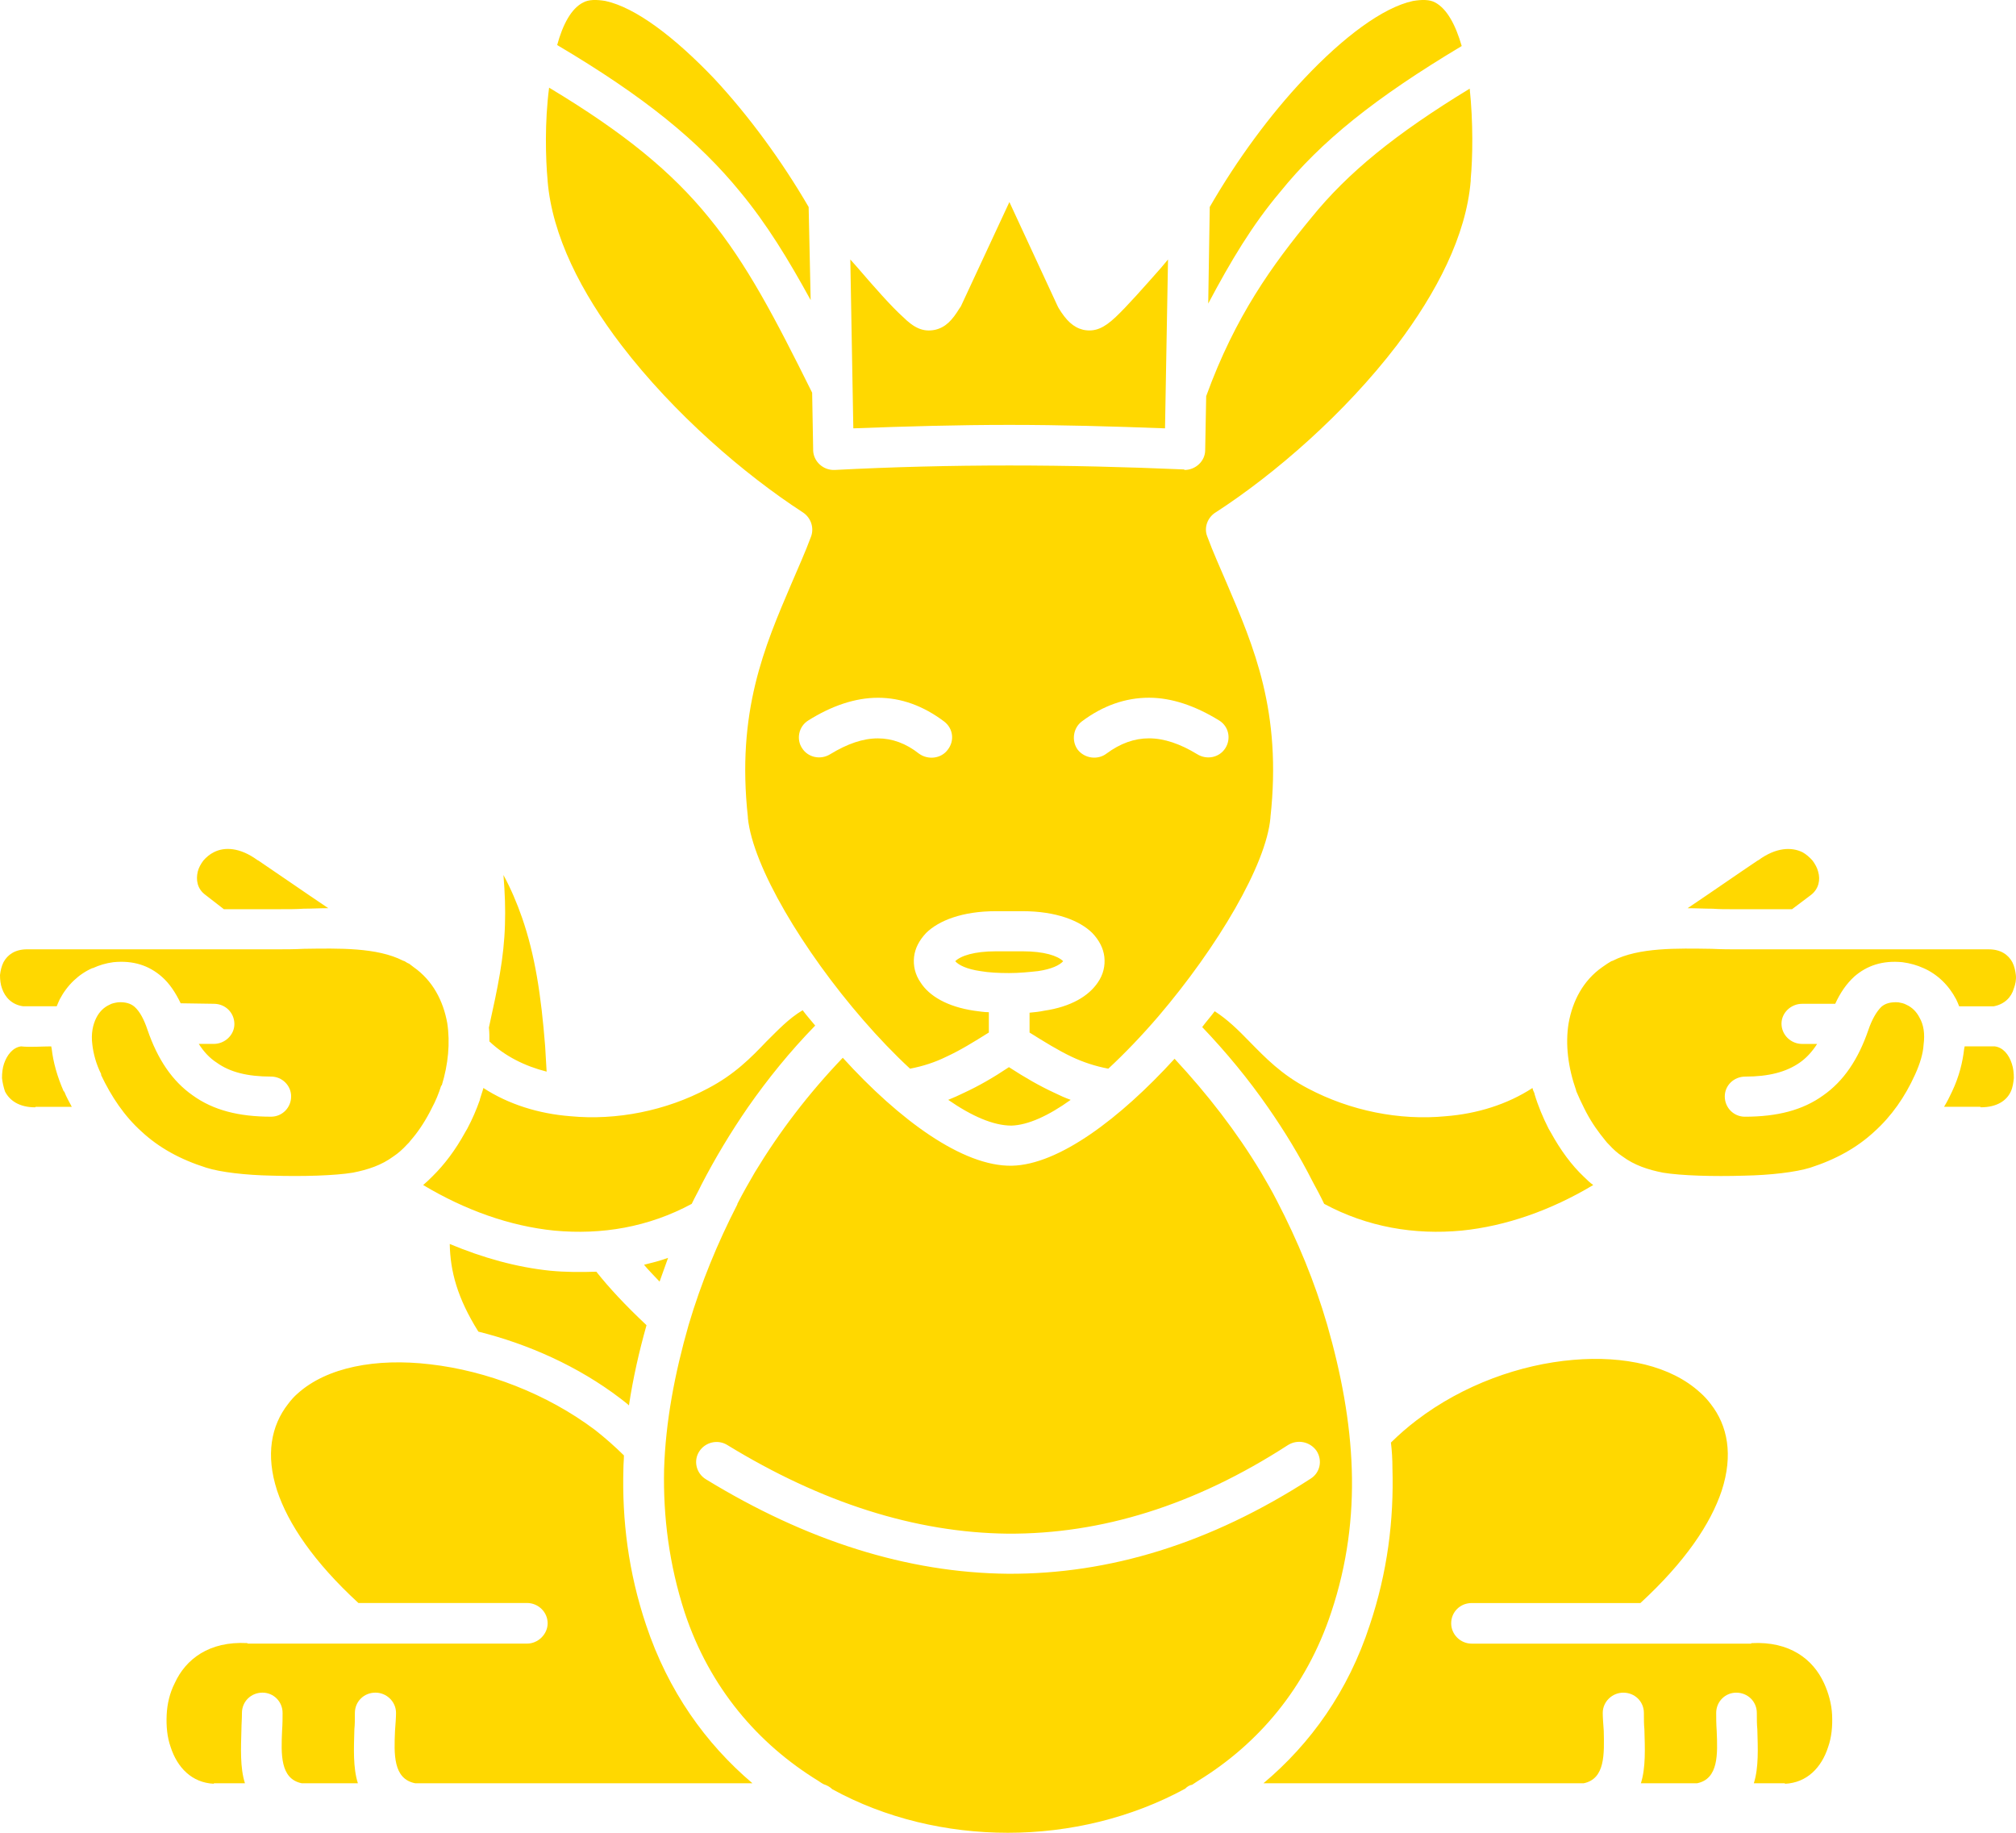 <?xml version="1.0" encoding="utf-8"?>
<!-- Generator: Adobe Illustrator 21.1.0, SVG Export Plug-In . SVG Version: 6.00 Build 0)  -->
<svg version="1.1" id="Layer_1" xmlns="http://www.w3.org/2000/svg" xmlns:xlink="http://www.w3.org/1999/xlink" x="0px" y="0px"
	 viewBox="0 0 88 80" style="enable-background:new 0 0 88 80;" xml:space="preserve">
<style type="text/css">
	.st0{fill-rule:evenodd;clip-rule:evenodd;fill:#FFD800;}
</style>
<g>
	<path class="st0" d="M52.477,44.831c1.052,1.102,2.016,2.27,2.87,3.502
		c0.723,1.038,1.38,2.118,1.95,3.242c0.175,0.324,0.351,0.648,0.504,0.973
		c1.884,1.016,3.944,1.362,6.004,1.167c1.928-0.195,3.9-0.886,5.741-1.989
		c-0.153-0.108-0.285-0.238-0.416-0.367c-0.526-0.497-1.008-1.146-1.446-1.945
		l-0.088-0.151c-0.241-0.476-0.46-0.994-0.614-1.513v-0.022l-0.066-0.151l0,0
		l-0.022-0.086c-1.096,0.713-2.41,1.124-3.791,1.232
		c-2.016,0.195-4.163-0.238-6.004-1.21c-1.161-0.605-1.862-1.34-2.564-2.054
		c-0.482-0.497-0.942-0.951-1.512-1.319C52.849,44.377,52.652,44.593,52.477,44.831
		L52.477,44.831z M11.832,46.992c0.482,0,0.876,0.389,0.876,0.865
		c0,0.497-0.394,0.886-0.876,0.886c-1.402,0-2.52-0.281-3.418-0.929
		c-0.898-0.627-1.534-1.578-1.972-2.853c-0.153-0.454-0.329-0.8-0.57-1.016
		c-0.175-0.151-0.416-0.216-0.723-0.195c-0.131,0.022-0.263,0.043-0.372,0.108
		c-0.241,0.108-0.438,0.303-0.57,0.562c-0.153,0.303-0.241,0.692-0.175,1.189
		c0.044,0.367,0.153,0.821,0.394,1.297H4.404
		c0.46,0.973,1.03,1.816,1.775,2.486c0.745,0.692,1.665,1.21,2.827,1.578
		c0.614,0.195,1.709,0.324,2.848,0.346c1.358,0.043,2.761,0,3.55-0.13
		c0.657-0.13,1.249-0.324,1.775-0.713c0.197-0.13,0.394-0.303,0.592-0.519l0,0l0,0
		c0.066-0.065,0.11-0.108,0.153-0.173c0.285-0.324,0.57-0.735,0.833-1.232
		l0.088-0.173c0.175-0.324,0.307-0.648,0.416-0.994H19.282
		c0.285-0.929,0.372-1.859,0.241-2.724c-0.175-0.973-0.635-1.859-1.468-2.443
		l-0.197-0.151c-0.066-0.022-0.131-0.065-0.197-0.108l-0.066-0.022
		c-1.139-0.584-2.805-0.54-4.316-0.519c-0.416,0.022-0.855,0.022-1.074,0.022
		H1.227H1.183c-0.526,0-0.855,0.238-1.03,0.562
		C0.066,42.172,0.022,42.367,0,42.561l0,0c0,0.195,0.022,0.411,0.088,0.584
		c0.131,0.389,0.438,0.713,0.92,0.778h1.468
		c0.044-0.108,0.088-0.216,0.131-0.303c0.329-0.627,0.833-1.102,1.424-1.362
		h0.022c0.285-0.13,0.57-0.216,0.898-0.259
		c0.876-0.086,1.556,0.151,2.103,0.627c0.351,0.303,0.614,0.713,0.833,1.167
		l1.446,0.022c0.504,0,0.898,0.389,0.898,0.886c0,0.476-0.416,0.865-0.898,0.865
		H8.677c0.219,0.346,0.482,0.627,0.789,0.821
		C10.035,46.798,10.802,46.992,11.832,46.992L11.832,46.992z M2.257,45.782
		L2.235,45.674c-0.372,0-0.942,0.043-1.315,0c-0.351,0.043-0.614,0.367-0.745,0.757
		c-0.066,0.195-0.088,0.411-0.088,0.627c0.022,0.195,0.066,0.389,0.131,0.584
		c0.197,0.389,0.614,0.692,1.315,0.692l0.022-0.022h1.578
		c-0.11-0.216-0.241-0.432-0.329-0.67H2.783
		C2.498,46.992,2.323,46.366,2.257,45.782L2.257,45.782z M9.772,39.686h2.432
		c0.46,0,0.745,0,1.052-0.022c0.351,0,0.701-0.022,1.074-0.022
		c-1.096-0.735-2.147-1.47-3.046-2.075l-0.044-0.022
		c-0.767-0.562-1.446-0.584-1.906-0.346c-0.175,0.086-0.329,0.216-0.46,0.367l0,0
		c-0.11,0.151-0.197,0.303-0.241,0.476c-0.088,0.367-0.022,0.757,0.329,1.016
		L9.772,39.686z M21.341,44.852c0.022,0.195,0.022,0.389,0.022,0.605
		c0.679,0.648,1.556,1.081,2.498,1.319c-0.022-0.346-0.044-0.713-0.066-1.124
		c-0.175-2.205-0.438-3.956-1.008-5.599c-0.219-0.627-0.482-1.254-0.811-1.859
		c0.066,0.8,0.088,1.491,0.066,2.162C21.999,41.826,21.736,43.058,21.341,44.852
		L21.341,44.852z M20.947,48.008c-0.153,0.432-0.329,0.843-0.548,1.254l-0.088,0.151
		c-0.438,0.8-0.92,1.427-1.424,1.924l-0.022,0.022
		c-0.131,0.13-0.263,0.259-0.394,0.367c1.841,1.102,3.791,1.794,5.719,1.989
		c2.082,0.195,4.119-0.151,6.004-1.167c0.131-0.281,0.285-0.54,0.416-0.821l0,0l0,0
		c0.614-1.189,1.293-2.313,2.038-3.394c0.876-1.254,1.841-2.443,2.936-3.567
		c-0.175-0.216-0.372-0.432-0.548-0.67c-0.614,0.367-1.074,0.865-1.578,1.362
		c-0.679,0.713-1.402,1.448-2.564,2.054c-1.819,0.973-3.988,1.405-6.004,1.21
		c-1.38-0.108-2.695-0.519-3.791-1.232l-0.022,0.086
		c-0.044,0.13-0.088,0.281-0.131,0.411V48.008z M44.939,45.069
		c0.657,0.411,1.249,0.778,1.841,1.059c0.504,0.238,1.03,0.411,1.599,0.519
		c0.723-0.67,1.468-1.448,2.191-2.291c2.564-3.005,4.711-6.614,4.886-8.668
		v-0.022c0.504-4.604-0.723-7.436-1.906-10.203
		c-0.285-0.67-0.592-1.34-0.855-2.054c-0.153-0.389,0.022-0.843,0.394-1.059
		c2.564-1.664,5.609-4.302,7.888-7.285c1.731-2.291,3.024-4.777,3.221-7.176
		V7.803c0.088-0.929,0.11-2.464-0.044-3.934
		c-3.265,1.989-5.324,3.675-6.902,5.62c-1.709,2.075-3.33,4.302-4.601,7.803
		l-0.044,2.356c0,0.476-0.416,0.865-0.898,0.865l-0.022-0.022
		c-2.498-0.108-5.061-0.173-7.625-0.173c-2.585,0-5.127,0.065-7.625,0.195
		c-0.504,0.022-0.92-0.367-0.942-0.843v-0.065l-0.044-2.464
		c-1.621-3.264-2.848-5.62-4.514-7.652c-1.599-1.967-3.659-3.675-6.968-5.663
		c-0.197,1.513-0.153,3.091-0.066,4.042v0.022
		c0.197,2.399,1.468,4.885,3.221,7.176c2.301,3.005,5.368,5.642,7.932,7.306
		c0.351,0.238,0.482,0.67,0.351,1.038c-0.263,0.713-0.57,1.383-0.855,2.054
		c-1.183,2.767-2.41,5.599-1.906,10.203v0.043
		c0.219,2.118,2.41,5.793,5.04,8.819c0.657,0.757,1.358,1.491,2.038,2.118
		c0.57-0.108,1.096-0.281,1.578-0.519c0.614-0.281,1.205-0.648,1.862-1.059
		v-0.886c-0.219,0-0.438-0.043-0.635-0.065c-1.183-0.173-1.972-0.648-2.344-1.232
		c-0.241-0.346-0.329-0.735-0.285-1.124c0.044-0.367,0.219-0.713,0.526-1.038
		c0.548-0.54,1.578-0.951,3.046-0.951h1.161c1.468,0,2.498,0.411,3.046,0.951
		c0.307,0.324,0.482,0.67,0.526,1.038c0.044,0.389-0.044,0.778-0.285,1.124
		c-0.394,0.584-1.161,1.059-2.344,1.232l0,0c-0.197,0.043-0.416,0.065-0.635,0.086
		V45.069z M46.736,48.008c-0.241-0.086-0.482-0.195-0.701-0.303
		c-0.657-0.303-1.293-0.67-1.994-1.124c-0.679,0.454-1.315,0.821-1.972,1.124
		c-0.219,0.108-0.46,0.216-0.679,0.303c1.03,0.713,1.972,1.124,2.761,1.124
		C44.874,49.111,45.772,48.7,46.736,48.008L46.736,48.008z M52.74,13.25
		c0.986-1.859,1.928-3.437,3.133-4.864c1.797-2.226,4.141-4.107,7.932-6.377
		c-0.263-0.908-0.635-1.621-1.161-1.902c-0.241-0.13-0.57-0.13-0.964-0.065
		c-1.315,0.281-3.046,1.578-4.755,3.394c-1.49,1.578-2.936,3.545-4.119,5.599
		v0.043L52.74,13.25z M53.222,31.451c0.416,0.259,0.526,0.8,0.263,1.21
		c-0.263,0.411-0.811,0.519-1.227,0.259c-0.745-0.454-1.446-0.692-2.103-0.692
		c-0.635,0-1.249,0.216-1.862,0.67c-0.372,0.281-0.942,0.216-1.249-0.173
		c-0.285-0.389-0.197-0.951,0.175-1.232c0.92-0.692,1.906-1.038,2.936-1.038
		C51.14,30.456,52.17,30.802,53.222,31.451L53.222,31.451z M36.241,32.92
		c-0.416,0.259-0.964,0.151-1.227-0.259c-0.263-0.389-0.153-0.951,0.263-1.21
		c1.03-0.648,2.06-0.994,3.046-0.994c1.008,0,1.972,0.346,2.892,1.038
		c0.394,0.303,0.46,0.843,0.153,1.232c-0.285,0.389-0.855,0.454-1.249,0.173
		c-0.57-0.454-1.183-0.67-1.797-0.67C37.665,32.229,36.986,32.467,36.241,32.92
		L36.241,32.92z M35.386,13.099l-0.088-4.064c-1.183-2.032-2.629-3.999-4.119-5.599
		c-1.731-1.816-3.44-3.113-4.755-3.394c-0.394-0.065-0.723-0.065-0.964,0.065
		c-0.526,0.259-0.898,0.973-1.139,1.859c3.834,2.27,6.179,4.193,7.997,6.42
		C33.48,9.791,34.4,11.305,35.386,13.099L35.386,13.099z M37.117,11.326
		l0.131,7.371c2.279-0.086,4.557-0.151,6.814-0.151
		c2.235,0,4.514,0.065,6.792,0.151l0.131-7.371l-0.307,0.367
		c-0.745,0.843-1.49,1.686-1.972,2.14c-0.504,0.476-0.898,0.67-1.424,0.562
		c-0.438-0.108-0.745-0.411-1.074-0.951l-0.044-0.086l-2.103-4.539l-2.082,4.475
		c-0.022,0.043-0.044,0.108-0.088,0.151c-0.329,0.54-0.614,0.843-1.074,0.951
		c-0.526,0.108-0.92-0.086-1.402-0.562l0,0c-0.504-0.454-1.249-1.297-1.972-2.14
		L37.117,11.326z M45.312,42.388c0.592-0.086,0.942-0.259,1.096-0.432l0,0
		c-0.241-0.238-0.833-0.432-1.775-0.432h-1.161c-0.942,0-1.534,0.195-1.775,0.432
		l0,0c0.153,0.173,0.504,0.346,1.096,0.432c0.372,0.065,0.811,0.086,1.249,0.086
		C44.479,42.475,44.917,42.431,45.312,42.388L45.312,42.388z M36.788,46.171
		c-1.49,1.556-2.761,3.221-3.834,4.993c-0.263,0.454-0.526,0.908-0.767,1.383
		v0.022c-0.876,1.708-1.578,3.415-2.125,5.253
		c-0.614,2.14-1.008,4.237-1.074,6.312c-0.044,2.075,0.219,4.15,0.898,6.247
		c1.096,3.307,3.221,5.75,5.828,7.349c0.066,0.043,0.153,0.108,0.241,0.151
		c0.131,0.043,0.263,0.108,0.372,0.216C38.651,79.373,41.324,80,43.997,80
		c2.695,0,5.39-0.648,7.735-1.924c0.088-0.086,0.175-0.151,0.307-0.173
		c0.088-0.065,0.175-0.108,0.263-0.173c2.607-1.6,4.711-4.042,5.806-7.349
		c0.701-2.097,0.964-4.172,0.898-6.247c-0.066-2.075-0.46-4.172-1.074-6.312
		c-0.548-1.881-1.293-3.675-2.191-5.404c-0.219-0.432-0.46-0.843-0.701-1.254
		c-1.052-1.751-2.323-3.394-3.769-4.95c-2.388,2.616-5.061,4.626-7.099,4.669
		C42.025,50.927,39.242,48.873,36.788,46.171L36.788,46.171z M19.632,54.299
		c0.022,1.189,0.329,2.356,1.249,3.826c2.169,0.54,4.36,1.513,6.201,2.918
		c0.131,0.108,0.263,0.195,0.372,0.303c0.175-1.167,0.438-2.335,0.767-3.502
		c-0.942-0.886-1.643-1.643-2.191-2.335c-0.679,0.022-1.337,0.022-2.016-0.043
		C22.546,55.315,21.078,54.904,19.632,54.299L19.632,54.299z M28.112,55.207
		c0.197,0.238,0.438,0.476,0.679,0.735c0.131-0.346,0.241-0.692,0.372-1.038
		C28.813,55.034,28.462,55.12,28.112,55.207L28.112,55.207z M73.665,39.643
		c0.372,0,0.745,0.022,1.096,0.022c0.285,0.022,0.57,0.022,1.03,0.022h2.432
		l0.833-0.627c0.329-0.259,0.416-0.648,0.307-1.016
		c-0.044-0.173-0.131-0.324-0.241-0.476c-0.131-0.151-0.285-0.281-0.438-0.367
		c-0.482-0.238-1.161-0.216-1.928,0.346l-0.044,0.022
		C75.812,38.173,74.76,38.908,73.665,39.643L73.665,39.643z M70.159,42.064
		l-0.219,0.151c-0.833,0.584-1.293,1.47-1.468,2.443
		c-0.153,0.929-0.022,1.945,0.329,2.94v0.022
		c0.11,0.259,0.219,0.497,0.351,0.757l0.088,0.173
		c0.263,0.497,0.548,0.886,0.833,1.232c0.044,0.065,0.11,0.13,0.153,0.173l0,0
		l0.022,0.022c0.175,0.195,0.372,0.367,0.57,0.497
		c0.526,0.389,1.117,0.584,1.775,0.713c0.789,0.13,2.191,0.173,3.55,0.13
		c1.139-0.022,2.235-0.151,2.87-0.346c1.139-0.367,2.06-0.886,2.805-1.578
		c0.745-0.67,1.337-1.513,1.775-2.486l0,0c0.219-0.476,0.351-0.929,0.372-1.297
		c0.066-0.497,0-0.886-0.175-1.189c-0.131-0.259-0.329-0.454-0.57-0.562
		c-0.11-0.065-0.241-0.086-0.351-0.108c-0.329-0.022-0.57,0.043-0.745,0.195
		c-0.219,0.216-0.416,0.562-0.57,1.016c-0.438,1.275-1.074,2.226-1.972,2.853
		c-0.898,0.648-2.016,0.929-3.418,0.929c-0.482,0-0.876-0.389-0.876-0.886
		c0-0.476,0.394-0.865,0.898-0.865c1.008,0,1.775-0.195,2.366-0.605
		c0.285-0.195,0.548-0.476,0.767-0.821h-0.657c-0.482,0-0.898-0.389-0.898-0.886
		c0-0.476,0.416-0.865,0.898-0.865h1.446c0.219-0.476,0.482-0.865,0.833-1.189
		c0.548-0.476,1.227-0.713,2.103-0.627c0.329,0.043,0.635,0.13,0.92,0.259l0,0
		c0.592,0.259,1.096,0.735,1.424,1.362c0.044,0.086,0.088,0.195,0.131,0.303
		H87.03c0.46-0.086,0.767-0.389,0.876-0.778
		c0.066-0.173,0.11-0.389,0.088-0.584l0,0c-0.022-0.195-0.066-0.389-0.153-0.562
		c-0.175-0.324-0.504-0.562-1.03-0.562h-0.022H75.79
		c-0.219,0-0.635,0-1.074-0.022c-1.512-0.022-3.177-0.065-4.316,0.519l-0.066,0.022
		C70.268,41.999,70.225,42.021,70.159,42.064L70.159,42.064z M87.074,45.674h-1.315
		l-0.022,0.108c-0.066,0.584-0.219,1.21-0.526,1.859l0,0
		c-0.11,0.238-0.219,0.454-0.351,0.67h1.578l0.022,0.022
		c0.723,0,1.139-0.303,1.315-0.692c0.088-0.195,0.11-0.389,0.131-0.584
		c0-0.216-0.022-0.432-0.088-0.627C87.688,46.02,87.425,45.717,87.074,45.674
		L87.074,45.674z M30.807,64.566c-0.416-0.259-0.548-0.8-0.285-1.21
		s0.811-0.54,1.227-0.281c4.097,2.507,8.195,3.826,12.248,3.869
		c4.075,0.022,8.151-1.232,12.226-3.869c0.416-0.259,0.964-0.151,1.249,0.259
		c0.263,0.411,0.153,0.951-0.263,1.21c-4.382,2.832-8.786,4.172-13.212,4.15
		C39.593,68.652,35.189,67.247,30.807,64.566L30.807,64.566z M60.715,62.967
		c0.044,0.367,0.066,0.735,0.066,1.124c0.066,2.27-0.219,4.539-0.986,6.831
		c-0.942,2.897-2.585,5.188-4.645,6.917h13.979
		c0.942-0.195,0.898-1.275,0.876-2.291c-0.022-0.303-0.044-0.584-0.044-0.778
		c0-0.497,0.416-0.886,0.898-0.886c0.504,0,0.898,0.389,0.898,0.886
		c0,0.281,0,0.497,0.022,0.713c0.022,0.821,0.066,1.664-0.153,2.356h2.454
		c0.942-0.195,0.898-1.275,0.855-2.291c-0.022-0.303-0.022-0.584-0.022-0.778
		c0-0.497,0.394-0.886,0.876-0.886c0.504,0,0.898,0.389,0.898,0.886
		c0,0.281,0,0.497,0.022,0.713c0.022,0.821,0.066,1.664-0.153,2.356h1.358v0.022
		c0.964-0.043,1.599-0.713,1.884-1.6c0.153-0.432,0.197-0.908,0.175-1.405
		c-0.022-0.476-0.153-0.951-0.351-1.383c-0.482-1.059-1.512-1.837-3.155-1.751
		l-0.044,0.022H64.243c-0.504,0-0.898-0.411-0.898-0.886
		c0-0.497,0.394-0.886,0.898-0.886h7.362c1.95-1.794,3.068-3.459,3.55-4.907
		c0.504-1.556,0.263-2.832-0.482-3.783c-0.131-0.173-0.285-0.346-0.46-0.497
		c-1.271-1.167-3.309-1.621-5.543-1.427c-2.301,0.195-4.798,1.081-6.836,2.637
		C61.438,62.297,61.066,62.621,60.715,62.967L60.715,62.967z M32.844,77.838
		c-2.038-1.729-3.681-4.021-4.645-6.917c-0.767-2.291-1.052-4.561-0.986-6.831
		c0-0.195,0.022-0.367,0.022-0.562c-0.394-0.389-0.811-0.757-1.249-1.102
		c-2.125-1.6-4.755-2.594-7.209-2.875c-2.366-0.281-4.514,0.13-5.784,1.275
		c-0.153,0.13-0.285,0.281-0.416,0.454c-0.745,0.951-0.986,2.226-0.482,3.783
		c0.482,1.448,1.599,3.113,3.55,4.907h7.362c0.482,0,0.898,0.389,0.898,0.886
		c0,0.476-0.416,0.886-0.898,0.886h-12.182l-0.044-0.022
		c-1.643-0.086-2.673,0.692-3.155,1.751c-0.219,0.432-0.329,0.908-0.351,1.383
		C7.253,75.353,7.296,75.828,7.45,76.26c0.285,0.886,0.92,1.556,1.884,1.6
		v-0.022h1.358c-0.219-0.692-0.175-1.535-0.153-2.356
		c0-0.216,0.022-0.432,0.022-0.713c0-0.497,0.394-0.886,0.898-0.886
		c0.482,0,0.876,0.389,0.876,0.886c0,0.195,0,0.476-0.022,0.778
		c-0.044,1.016-0.088,2.097,0.855,2.291h2.454
		c-0.219-0.692-0.175-1.535-0.153-2.356c0.022-0.216,0.022-0.432,0.022-0.713
		c0-0.497,0.394-0.886,0.898-0.886c0.482,0,0.898,0.389,0.898,0.886
		c0,0.195-0.022,0.476-0.044,0.778c-0.044,1.016-0.088,2.097,0.876,2.291H32.844z"
		/>
</g>
</svg>

